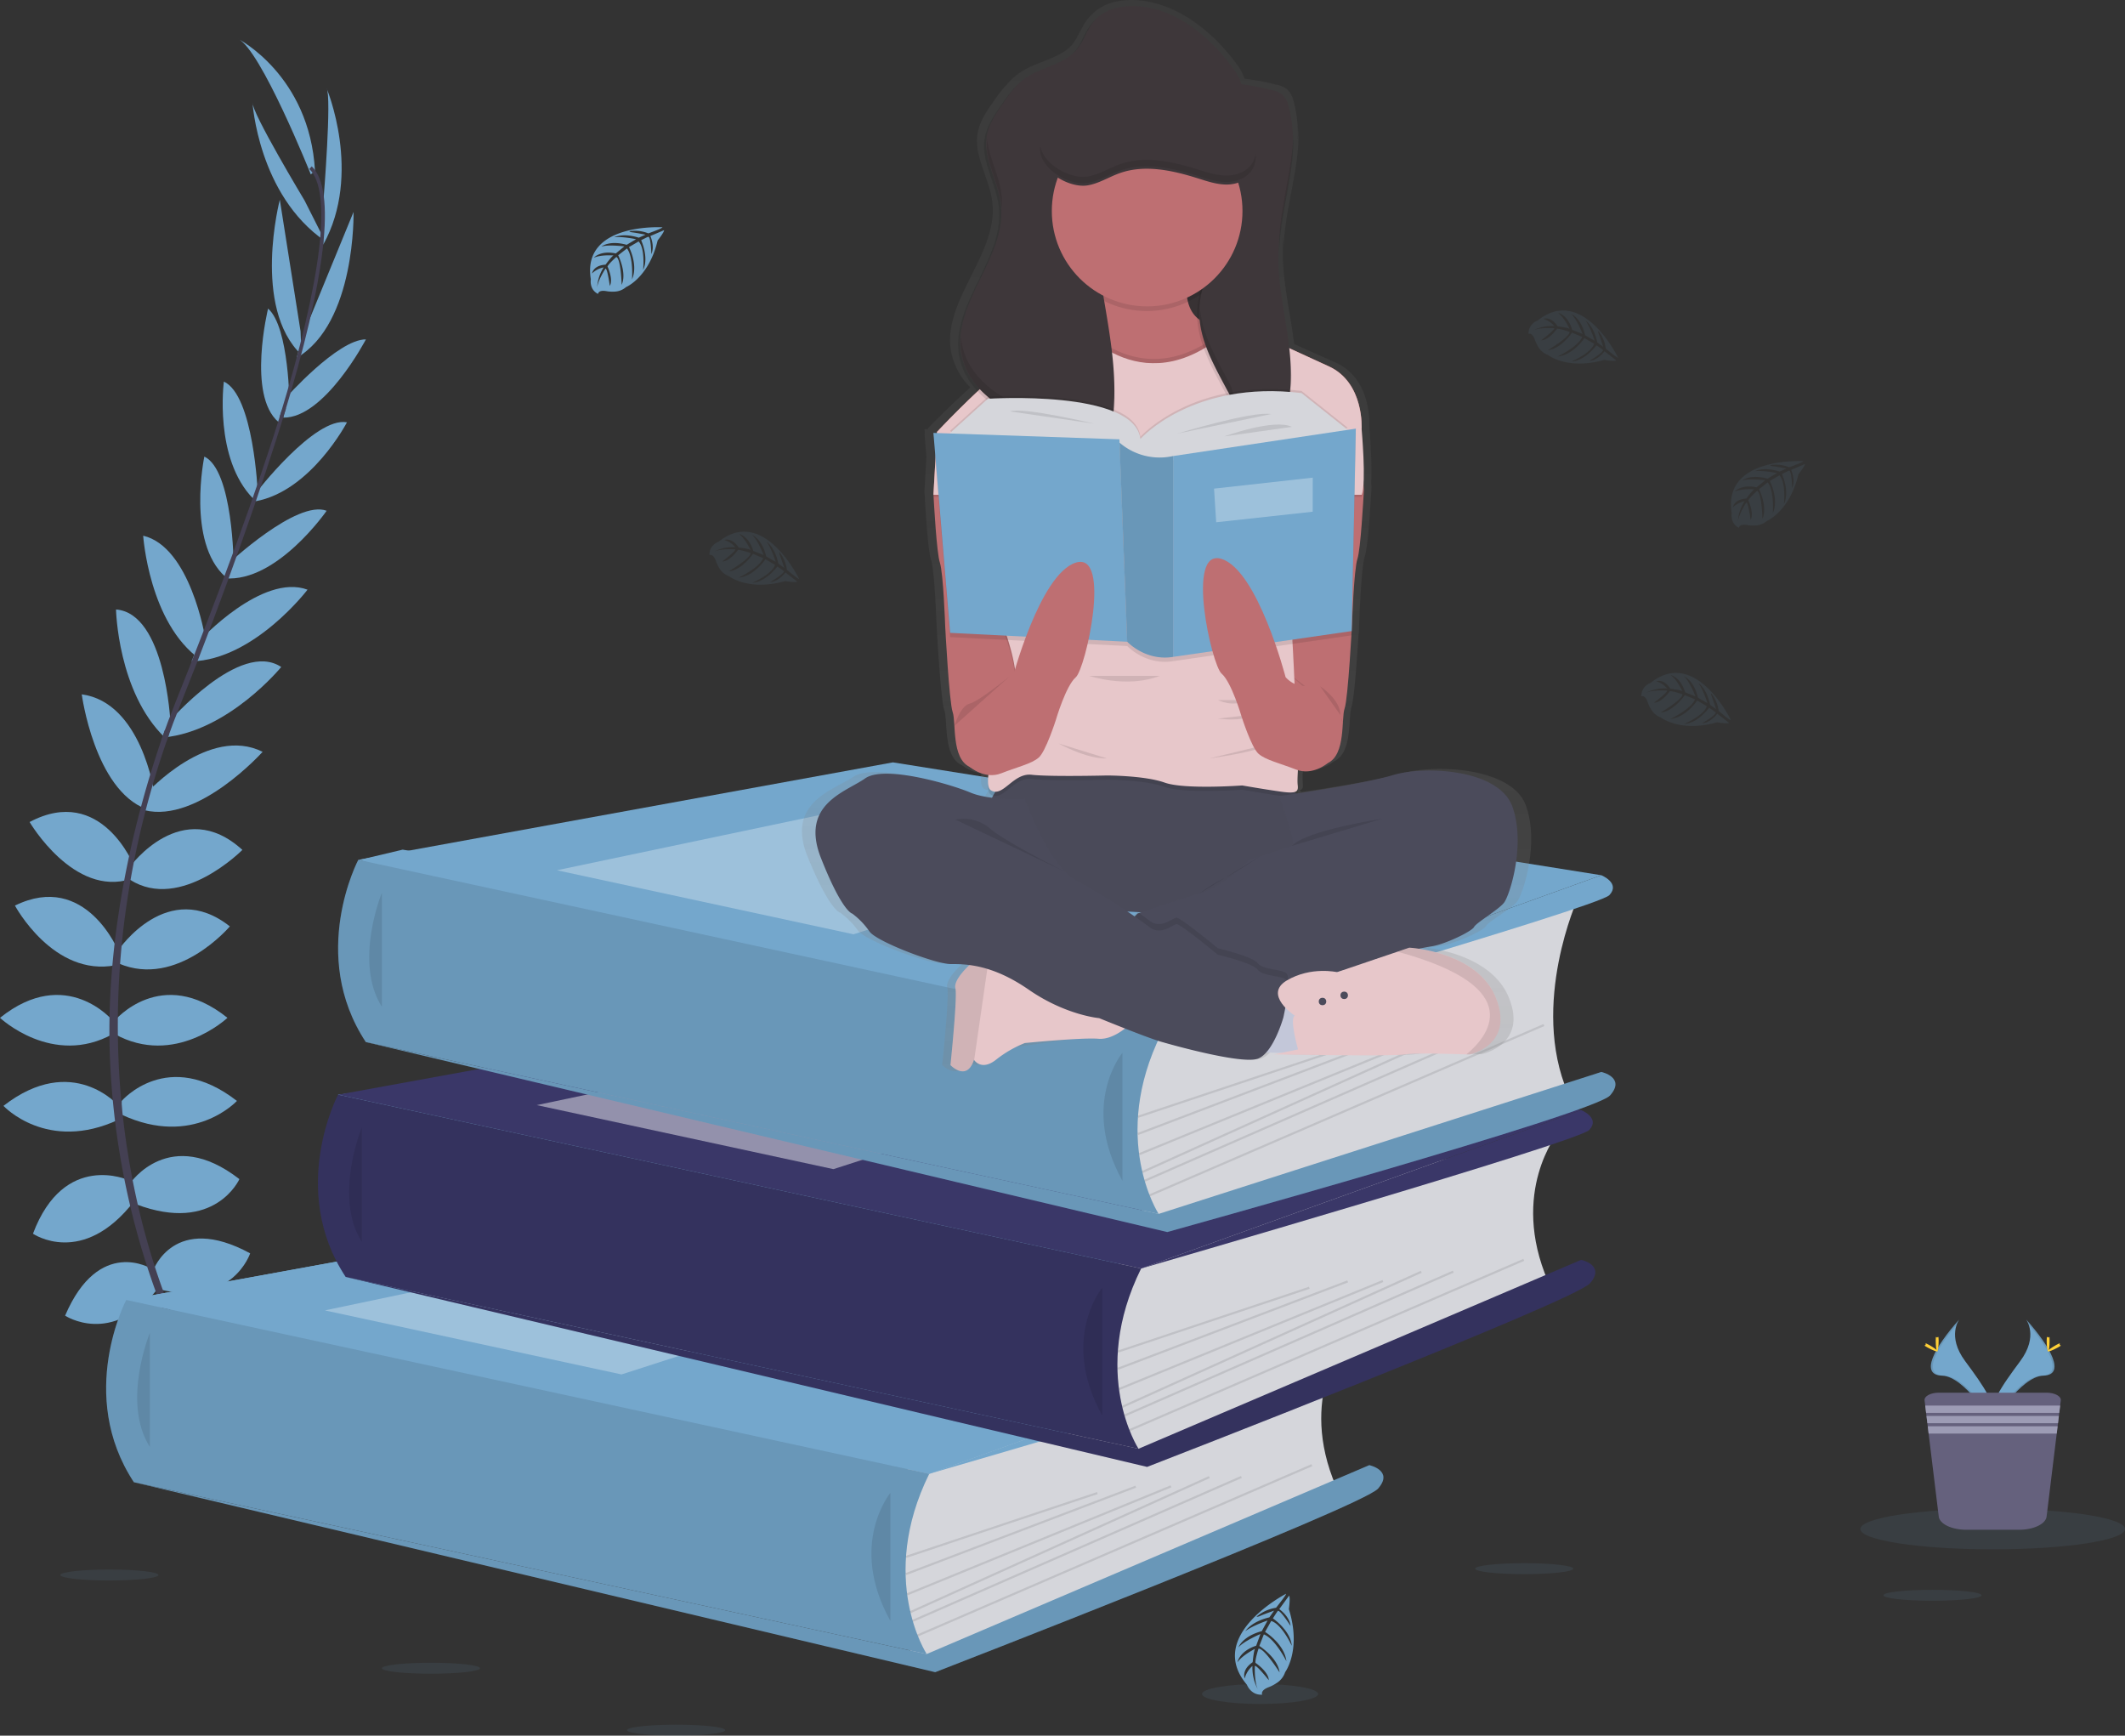 <svg xmlns="http://www.w3.org/2000/svg" xmlns:xlink="http://www.w3.org/1999/xlink" width="894.716" height="730.655" viewBox="0 0 894.716 730.655">
  <rect x="0" y="0" width="894.716" height="730.655" fill="#333333" stroke="none"/>
  <defs>
    <linearGradient id="linear-gradient" x1="0.5" y1="1" x2="0.5" gradientUnits="objectBoundingBox">
      <stop offset="0" stop-color="gray" stop-opacity="0.251"/>
      <stop offset="0.54" stop-color="gray" stop-opacity="0.122"/>
      <stop offset="1" stop-color="gray" stop-opacity="0.102"/>
    </linearGradient>
  </defs>
  <g id="Grupo_2" data-name="Grupo 2" transform="translate(0 31.859)">
    <path id="Caminho_2" data-name="Caminho 2" d="M397.27,660.83l-307.551-1.5L59.16,587.653l108.058-7.844-18.833-78.586,213.726-27.7L157.451,402.375l18.079-4.3,329.089,53.688L486.494,574.409l-25.9,67.4Z" transform="translate(-6.003 -72.257)" fill="#74a7cc"/>
    <path id="Caminho_3" data-name="Caminho 3" d="M187,698.807s18.869-3.019,30.191,10.315c0,0-8.3,6.541-26.165-2.516Z" transform="translate(-98.566 -141.755)" fill="#74a7cc"/>
    <path id="Caminho_4" data-name="Caminho 4" d="M183.925,698.51s-12.04,14.817-6.11,31.314c0,0,9.812-3.927,10.881-23.928Z" transform="translate(-97.468 -141.755)" fill="#74a7cc"/>
    <path id="Caminho_5" data-name="Caminho 5" d="M172.76,670.859s7.548-13.846,37.738,5.535c0,0-4.025,9.309-17.36,8.554S176.282,678.155,172.76,670.859Z" transform="translate(-97.121 -138.463)" fill="#74a7cc"/>
    <path id="Caminho_6" data-name="Caminho 6" d="M168.65,670.288s-15.661-1.8-17.18,34.055c0,0,9.929,2.058,16.982-9.282S172.613,677.36,168.65,670.288Z" transform="translate(-94.961 -138.89)" fill="#74a7cc"/>
    <path id="Caminho_7" data-name="Caminho 7" d="M160.44,636.961s8.806-24.4,40.758-7.045c0,0-7.3,22.392-37.487,15.347Z" transform="translate(-95.871 -134.162)" fill="#74a7cc"/>
    <path id="Caminho_8" data-name="Caminho 8" d="M149.52,596.56s16.6-24.656,46.041-1.8c0,0-10.315,23.146-43.525,10.567Z" transform="translate(-94.763 -130.242)" fill="#74a7cc"/>
    <path id="Caminho_9" data-name="Caminho 9" d="M145.6,558.083s19.372-22.652,48.521,0c0,0-18.366,19.875-48.521,5.787Z" transform="translate(-94.366 -126.485)" fill="#74a7cc"/>
    <path id="Caminho_10" data-name="Caminho 10" d="M142.24,520.46s19.624-23.649,47.551-1.258c0,0-22.14,20.882-47.551,6.793Z" transform="translate(-94.025 -122.584)" fill="#74a7cc"/>
    <path id="Caminho_11" data-name="Caminho 11" d="M144.2,486.452s20.666-30.442,46.8-9.812c0,0-22.14,26.165-46.8,15.6Z" transform="translate(-94.223 -118.515)" fill="#74a7cc"/>
    <path id="Caminho_12" data-name="Caminho 12" d="M149.52,447.668s21.888-30.191,47.3-7.044c0,0-25.914,26.165-47.3,12.579Z" transform="translate(-94.763 -114.702)" fill="#74a7cc"/>
    <path id="Caminho_13" data-name="Caminho 13" d="M157.512,412.432s25.914-28.376,48.521-17.072c0,0-27,30.137-49.653,24.6Z" transform="translate(-95.459 -110.726)" fill="#74a7cc"/>
    <path id="Caminho_14" data-name="Caminho 14" d="M167.481,378.8s29.9-34.755,47.3-23.146c0,0-22.032,26.956-49.419,29.652Z" transform="translate(-96.37 -106.726)" fill="#74a7cc"/>
    <path id="Caminho_15" data-name="Caminho 15" d="M181.873,340.894s26.174-28.376,45.3-21.331c0,0-22.391,29.436-48.808,30.191Z" transform="translate(-97.689 -103.191)" fill="#74a7cc"/>
    <path id="Caminho_16" data-name="Caminho 16" d="M195.3,305.058s28.933-27.172,41.512-22.392c0,0-20.882,30.191-42.77,28.43Z" transform="translate(-99.28 -99.504)" fill="#74a7cc"/>
    <path id="Caminho_17" data-name="Caminho 17" d="M208.32,271.212s24.907-32.464,38.5-29.948c0,0-15.1,28.942-38.5,33.246Z" transform="translate(-100.729 -95.346)" fill="#74a7cc"/>
    <path id="Caminho_18" data-name="Caminho 18" d="M222.2,227.257s22.014-24.88,33.911-24.827c0,0-17.378,33.246-34.818,32.94Z" transform="translate(-102.045 -91.42)" fill="#74a7cc"/>
    <path id="Caminho_19" data-name="Caminho 19" d="M230.275,194.548l21.268-51.828s1.06,46.85-23.973,61.442Z" transform="translate(-102.683 -85.362)" fill="#74a7cc"/>
    <path id="Caminho_20" data-name="Caminho 20" d="M240.174,131.5s3.522-43.282,1.258-46.8c0,0,15.2,35.986-1.4,65.926Z" transform="translate(-103.947 -79.475)" fill="#74a7cc"/>
    <path id="Caminho_21" data-name="Caminho 21" d="M155.418,637.508s-22.05-13.667-36.328,19.768c0,0,19.624,13.029,38.925-11.241Z" transform="translate(-91.676 -135.284)" fill="#74a7cc"/>
    <path id="Caminho_22" data-name="Caminho 22" d="M144.195,596.071s-27.046-12.337-40.165,22.571c0,0,20.891,14.377,42.627-13.748Z" transform="translate(-90.148 -131.146)" fill="#74a7cc"/>
    <path id="Caminho_23" data-name="Caminho 23" d="M138.721,560.393s-19.372-22.652-48.521,0c0,0,18.366,19.876,48.521,5.787Z" transform="translate(-88.744 -126.719)" fill="#74a7cc"/>
    <path id="Caminho_24" data-name="Caminho 24" d="M136.13,520.46S116.506,496.81,88.58,519.2c0,0,22.14,20.882,47.55,6.793Z" transform="translate(-88.58 -122.584)" fill="#74a7cc"/>
    <path id="Caminho_25" data-name="Caminho 25" d="M139.267,486.722s-13.766-34.1-43.687-19.435c0,0,16.174,30.236,42.465,25.1Z" transform="translate(-89.29 -117.922)" fill="#74a7cc"/>
    <path id="Caminho_26" data-name="Caminho 26" d="M146.478,446.678s-13.685-34.692-44.028-18.609c0,0,18.582,31.8,42.68,23.964Z" transform="translate(-89.987 -113.883)" fill="#74a7cc"/>
    <path id="Caminho_27" data-name="Caminho 27" d="M157.44,410.17s-5.391-38.035-30.55-41.44c0,0,5.337,40.111,27.163,48.3Z" transform="translate(-92.467 -108.294)" fill="#74a7cc"/>
    <path id="Caminho_28" data-name="Caminho 28" d="M165.844,376.4s-2.1-45.825-22.9-47.425c0,0,.7,34.782,20.559,53.912Z" transform="translate(-94.096 -104.26)" fill="#74a7cc"/>
    <path id="Caminho_29" data-name="Caminho 29" d="M181.728,337.171s-6.2-38.107-26.058-42.761c0,0,2.462,36.9,24.09,52.115Z" transform="translate(-95.387 -100.753)" fill="#74a7cc"/>
    <path id="Caminho_30" data-name="Caminho 30" d="M196.472,302.859s-.207-39.7-12.337-45.529c0,0-7.521,35.941,8.824,50.6Z" transform="translate(-98.1 -96.99)" fill="#74a7cc"/>
    <path id="Caminho_31" data-name="Caminho 31" d="M207.684,268.844s-1.7-40.874-14.26-46.634c0,0-4.295,32.347,12.382,49.312Z" transform="translate(-99.168 -93.427)" fill="#74a7cc"/>
    <path id="Caminho_32" data-name="Caminho 32" d="M222.9,229.055s-.072-33.246-9.039-41.045c0,0-8.913,36.418,4.358,47.73Z" transform="translate(-100.994 -89.957)" fill="#74a7cc"/>
    <path id="Caminho_33" data-name="Caminho 33" d="M228.048,192.332,219.324,137s-11.852,45.34,9.138,65.324Z" transform="translate(-101.508 -84.781)" fill="#74a7cc"/>
    <path id="Caminho_34" data-name="Caminho 34" d="M228.822,132.7S206.431,95.5,206.889,91.37c0,0,2.381,38.987,30.55,58.4Z" transform="translate(-100.583 -80.151)" fill="#74a7cc"/>
    <path id="Caminho_35" data-name="Caminho 35" d="M230.754,118.691S209.62,65.857,200.06,61.58c0,0,30.191,15.347,32.455,55.6Z" transform="translate(-99.891 -77.129)" fill="#74a7cc"/>
    <path id="Caminho_36" data-name="Caminho 36" d="M221.007,227.461l-1.447-.44c17.836-58.162,22.284-95.245,12.535-104.545l1.033-1.1C243.47,131.192,239.274,167.87,221.007,227.461Z" transform="translate(-101.87 -83.196)" fill="#444053"/>
    <path id="Caminho_37" data-name="Caminho 37" d="M166.269,375.142l-2.139-.764c1.9-5.328,3.936-10.738,6.074-16.066,18.618-46.4,34.468-89.566,44.63-122.7l1.86-.9c-10.18,33.2-25.752,78.02-44.388,124.483C170.177,364.423,168.146,369.8,166.269,375.142Z" transform="translate(-96.246 -94.695)" fill="#444053"/>
    <path id="Caminho_38" data-name="Caminho 38" d="M208.8,710.56c-.288-.314-29.193-32.868-49.348-88.443A327.228,327.228,0,0,1,139.984,520.78c-1.384-43.247,7.691-91.534,23.236-135.4l1.689,1.977c-34.9,98.453-21.035,182.816-2.642,233.619,19.939,55.071,48.521,87.266,48.8,87.589Z" transform="translate(-93.782 -109.983)" fill="#444053"/>
    <path id="Caminho_39" data-name="Caminho 39" d="M697.9,670.36s-20.37,24.862-4.2,62.448L531.066,803.343l-15.608,3.271-7.188-31.449,4.807-39.688V713.786Z" transform="translate(-131.164 -138.898)" fill="#d5d6db"/>
    <path id="Caminho_40" data-name="Caminho 40" d="M59.16,604.426l225.1-41.036L582.53,610.9,397.27,677.6Z" transform="translate(-6.003 -89.03)" fill="#74a7cc"/>
    <path id="Caminho_41" data-name="Caminho 41" d="M59.16,604.426l225.1-41.036L582.53,610.9,397.27,677.6Z" transform="translate(-6.003 -89.03)" fill="#74a7cc"/>
    <path id="Caminho_42" data-name="Caminho 42" d="M146.783,652.47s-21.053,39.886,3.208,76.726L483.8,801.528s-20.72-31.772,1.069-75.872Z" transform="translate(-93.626 -137.083)" fill="#74a7cc"/>
    <path id="Caminho_43" data-name="Caminho 43" d="M146.783,652.47s-21.053,39.886,3.208,76.726L483.8,801.528s-20.72-31.772,1.069-75.872Z" transform="translate(-93.626 -137.083)" opacity="0.1"/>
    <path id="Caminho_44" data-name="Caminho 44" d="M158.206,667.86s-12.031,29.184,0,48.072" transform="translate(-95.102 -138.645)" opacity="0.1"/>
    <path id="Caminho_45" data-name="Caminho 45" d="M485.116,809.38l186.356-79.52s10.423,2.246,3.684,9.884S488.71,817.018,488.71,817.018l-337.4-79.97Z" transform="translate(-94.945 -144.936)" fill="#74a7cc"/>
    <path id="Caminho_46" data-name="Caminho 46" d="M485.116,809.38l186.356-79.52s10.423,2.246,3.684,9.884S488.71,817.018,488.71,817.018l-337.4-79.97Z" transform="translate(-94.945 -144.936)" opacity="0.1"/>
    <path id="Caminho_47" data-name="Caminho 47" d="M504.908,742.86s-17.971,21.565,0,53.912" transform="translate(-130.012 -146.255)" opacity="0.1"/>
    <rect id="Retângulo_1" data-name="Retângulo 1" width="84.974" height="0.899" transform="translate(381.294 623.132) rotate(-18.45)" opacity="0.1"/>
    <rect id="Retângulo_2" data-name="Retângulo 2" width="103.538" height="0.899" transform="translate(381.263 630.366) rotate(-20.82)" opacity="0.1"/>
    <rect id="Retângulo_3" data-name="Retângulo 3" width="120.008" height="0.899" transform="translate(381.804 638.893) rotate(-22.26)" opacity="0.1"/>
    <rect id="Retângulo_4" data-name="Retângulo 4" width="138.141" height="0.899" transform="translate(383.1 646.412) rotate(-24.31)" opacity="0.1"/>
    <rect id="Retângulo_5" data-name="Retângulo 5" width="151.089" height="0.899" transform="matrix(0.916, -0.401, 0.401, 0.916, 384.099, 650.071)" opacity="0.1"/>
    <rect id="Retângulo_6" data-name="Retângulo 6" width="180.803" height="0.899" transform="translate(386.188 656.217) rotate(-23.36)" opacity="0.1"/>
    <path id="Caminho_48" data-name="Caminho 48" d="M152.23,610.186,310.372,576.94l96.341,18.42L277.126,637.142Z" transform="translate(-15.446 -90.405)" fill="#fff" opacity="0.3"/>
    <path id="Caminho_49" data-name="Caminho 49" d="M709.287,659.69s8.177,3.3,3.379,8.392S524,726.388,524,726.388Z" transform="translate(-132.76 -137.816)" fill="#74a7cc"/>
    <path id="Caminho_50" data-name="Caminho 50" d="M797.188,574.18S776.827,599.033,793,636.628L630.366,707.163l-15.608,3.289L607.57,679l4.879-39.679V617.606Z" transform="translate(-141.239 -129.14)" fill="#d5d6db"/>
    <path id="Caminho_51" data-name="Caminho 51" d="M158.46,508.237,383.552,467.21,681.83,514.725l-185.26,66.7Z" transform="translate(-16.078 -79.271)" fill="#3a3768"/>
    <path id="Caminho_52" data-name="Caminho 52" d="M246.042,556.29s-21.062,39.886,3.2,76.726l333.806,72.332s-20.711-31.8,1.105-75.881Z" transform="translate(-103.696 -127.324)" fill="#3a3768"/>
    <path id="Caminho_53" data-name="Caminho 53" d="M246.042,556.29s-21.062,39.886,3.2,76.726l333.806,72.332s-20.711-31.8,1.105-75.881l-105.56-22.85Z" transform="translate(-103.696 -127.324)" opacity="0.1"/>
    <path id="Caminho_54" data-name="Caminho 54" d="M257.5,571.68s-12.022,29.176,0,48.072" transform="translate(-105.177 -128.886)" opacity="0.1"/>
    <path id="Caminho_55" data-name="Caminho 55" d="M584.406,713.2l186.365-79.52s10.414,2.246,3.675,9.884S588,720.838,588,720.838l-337.4-79.97Z" transform="translate(-105.019 -135.177)" fill="#3a3768"/>
    <path id="Caminho_56" data-name="Caminho 56" d="M584.406,713.2l186.365-79.52s10.414,2.246,3.675,9.884S588,720.838,588,720.838l-337.4-79.97Z" transform="translate(-105.019 -135.177)" opacity="0.1"/>
    <path id="Caminho_57" data-name="Caminho 57" d="M604.2,646.68s-17.971,21.565,0,53.912" transform="translate(-140.087 -136.496)" opacity="0.1"/>
    <rect id="Retângulo_7" data-name="Retângulo 7" width="84.974" height="0.899" transform="translate(470.516 536.72) rotate(-18.45)" opacity="0.1"/>
    <rect id="Retângulo_8" data-name="Retângulo 8" width="103.538" height="0.899" transform="translate(470.497 543.951) rotate(-20.82)" opacity="0.1"/>
    <rect id="Retângulo_9" data-name="Retângulo 9" width="120.008" height="0.899" transform="translate(471.025 552.465) rotate(-22.26)" opacity="0.1"/>
    <rect id="Retângulo_10" data-name="Retângulo 10" width="138.141" height="0.899" transform="translate(472.331 559.986) rotate(-24.31)" opacity="0.1"/>
    <rect id="Retângulo_11" data-name="Retângulo 11" width="151.089" height="0.899" transform="matrix(0.916, -0.401, 0.401, 0.916, 473.317, 563.633)" opacity="0.1"/>
    <rect id="Retângulo_12" data-name="Retângulo 12" width="180.803" height="0.899" transform="translate(475.413 569.779) rotate(-23.36)" opacity="0.1"/>
    <path id="Caminho_58" data-name="Caminho 58" d="M251.53,514.006,409.672,480.76l96.341,18.42L376.426,540.962Z" transform="translate(-25.521 -80.646)" fill="#fff" opacity="0.45"/>
    <path id="Caminho_59" data-name="Caminho 59" d="M808.59,563.51s8.168,3.3,3.379,8.383S623.33,630.2,623.33,630.2Z" transform="translate(-142.838 -128.057)" fill="#3a3768"/>
    <path id="Caminho_60" data-name="Caminho 60" d="M806.591,464.15s-20.37,44.63-4.2,82.216L639.76,597.133l-15.572,3.3L617,568.982l4.807-39.688V507.576Z" transform="translate(-142.196 -117.975)" fill="#d5d6db"/>
    <path id="Caminho_61" data-name="Caminho 61" d="M167.89,398.216l225.1-41.036,298.278,47.514L506,471.393Z" transform="translate(-17.035 -68.107)" fill="#74a7cc"/>
    <path id="Caminho_62" data-name="Caminho 62" d="M255.51,446.26s-21.089,39.886,3.172,76.726l333.806,72.332s-20.72-31.8,1.1-75.872Z" transform="translate(-104.655 -116.16)" fill="#74a7cc"/>
    <path id="Caminho_63" data-name="Caminho 63" d="M255.51,446.26s-21.089,39.886,3.172,76.726l333.806,72.332s-20.72-31.8,1.1-75.872Z" transform="translate(-104.655 -116.16)" opacity="0.1"/>
    <path id="Caminho_64" data-name="Caminho 64" d="M266.936,461.65s-12.031,29.184,0,48.072" transform="translate(-106.134 -117.722)" opacity="0.1"/>
    <path id="Caminho_65" data-name="Caminho 65" d="M593.846,603.982,780.2,544.229s10.423,2.246,3.684,9.884S597.44,611.62,597.44,611.62l-337.4-79.97Z" transform="translate(-105.977 -124.824)" fill="#74a7cc"/>
    <path id="Caminho_66" data-name="Caminho 66" d="M593.846,603.982,780.2,544.229s10.423,2.246,3.684,9.884S597.44,611.62,597.44,611.62l-337.4-79.97Z" transform="translate(-105.977 -124.824)" opacity="0.1"/>
    <path id="Caminho_67" data-name="Caminho 67" d="M613.638,536.65s-17.971,21.565,0,53.912" transform="translate(-141.044 -125.332)" opacity="0.1"/>
    <rect id="Retângulo_13" data-name="Retângulo 13" width="84.974" height="0.899" transform="translate(479 437.852) rotate(-18.45)" opacity="0.1"/>
    <rect id="Retângulo_14" data-name="Retângulo 14" width="103.538" height="0.899" transform="translate(478.976 445.088) rotate(-20.82)" opacity="0.1"/>
    <rect id="Retângulo_15" data-name="Retângulo 15" width="120.008" height="0.899" transform="translate(479.495 453.607) rotate(-22.26)" opacity="0.1"/>
    <rect id="Retângulo_16" data-name="Retângulo 16" width="138.141" height="0.899" transform="translate(480.814 461.12) rotate(-24.31)" opacity="0.1"/>
    <rect id="Retângulo_17" data-name="Retângulo 17" width="151.089" height="0.899" transform="matrix(0.916, -0.401, 0.401, 0.916, 481.804, 464.776)" opacity="0.1"/>
    <rect id="Retângulo_18" data-name="Retângulo 18" width="180.803" height="0.899" transform="translate(483.897 470.927) rotate(-23.36)" opacity="0.1"/>
    <path id="Caminho_68" data-name="Caminho 68" d="M260.96,403.976,419.1,370.73l96.341,18.42L385.856,430.932Z" transform="translate(-26.478 -69.482)" fill="#fff" opacity="0.3"/>
    <path id="Caminho_69" data-name="Caminho 69" d="M818.02,453.48s8.177,3.3,3.378,8.392S632.76,520.178,632.76,520.178Z" transform="translate(-143.795 -116.893)" fill="#74a7cc"/>
    <path id="Caminho_70" data-name="Caminho 70" d="M395.558,149.915s-34.144-2.058-30.155,21.9c0,0-.8,4.232,3.037,6.155,0,0,.063-1.8,3.5-1.177a15.321,15.321,0,0,0,3.72.18A7.746,7.746,0,0,0,380.2,175.1h0s9.605-3.972,13.343-19.678c0,0,2.767-3.423,2.7-4.3l-5.787,2.462s1.968,4.16.422,7.62c0,0-.189-7.467-1.3-7.3-.225,0-2.992,1.447-2.992,1.447s3.387,7.251.827,12.517c0,0,.97-8.931-1.887-12l-4.061,2.372s3.963,7.485,1.276,13.595c0,0,.692-9.372-2.13-13.02l-3.684,2.875s3.729,7.377,1.456,12.445c0,0-.3-10.908-2.246-11.735,0,0-3.226,2.839-3.711,4.007,0,0,2.552,5.391.961,8.186,0,0-.961-7.269-1.8-7.305,0,0-3.208,4.816-3.54,8.087a17.486,17.486,0,0,1,2.758-8.572,9.623,9.623,0,0,0-4.906,2.543s.494-3.405,5.706-3.7c0,0,2.651-3.657,3.361-3.873,0,0-5.185-.44-8.32.952,0,0,2.767-3.208,9.264-1.8l3.594-2.965s-6.811-.9-9.7.1c0,0,3.334-2.839,10.684-.773l3.963-2.363s-5.814-1.249-9.273-.8c0,0,3.648-1.968,10.432.162l2.821-1.267s-4.25-.836-5.5-.97-1.312-.476-1.312-.476a14.834,14.834,0,0,1,8,.9S395.675,150.292,395.558,149.915Z" transform="translate(-116.635 -86.087)" fill="#74a7cc"/>
    <path id="Caminho_71" data-name="Caminho 71" d="M930.158,259.495s-34.144-2.058-30.155,21.9c0,0-.8,4.232,3.037,6.155,0,0,.063-1.8,3.5-1.177a15.831,15.831,0,0,0,3.72.18,7.719,7.719,0,0,0,4.493-1.869h0S924.372,280.709,928.1,265c0,0,2.767-3.423,2.7-4.3l-5.769,2.462s1.968,4.16.422,7.62c0,0-.189-7.467-1.294-7.3-.225,0-3,1.447-3,1.447s3.388,7.251.836,12.517c0,0,.97-8.931-1.9-12l-4.061,2.372s3.963,7.485,1.276,13.595c0,0,.692-9.372-2.13-13.02l-3.675,2.875s3.72,7.377,1.447,12.445c0,0-.3-10.908-2.246-11.735,0,0-3.217,2.839-3.711,4.007,0,0,2.552,5.391.97,8.186,0,0-.97-7.269-1.8-7.305,0,0-3.208,4.816-3.54,8.087a17.431,17.431,0,0,1,2.767-8.572,9.668,9.668,0,0,0-4.915,2.543s.5-3.405,5.706-3.7c0,0,2.651-3.657,3.361-3.882,0,0-5.176-.431-8.32.961,0,0,2.767-3.208,9.264-1.8l3.594-2.965s-6.82-.9-9.7.1c0,0,3.325-2.839,10.684-.773l3.954-2.363s-5.813-1.249-9.273-.8c0,0,3.648-1.968,10.432.162l2.83-1.267s-4.259-.836-5.508-.97-1.312-.476-1.312-.476a14.727,14.727,0,0,1,8,.9S930.266,259.872,930.158,259.495Z" transform="translate(-170.878 -97.206)" fill="#74a7cc" opacity="0.1"/>
    <path id="Caminho_72" data-name="Caminho 72" d="M458.741,312.378s-14.88-30.847-33.821-15.643c0,0-4.088,1.366-3.891,5.652,0,0,1.572-.818,2.7,2.489a15.919,15.919,0,0,0,1.653,3.325,7.754,7.754,0,0,0,3.855,3.055h0s8.15,6.451,23.685,2.049c0,0,4.34.746,5.05.225l-4.96-3.837s-2.7,3.747-6.451,4.079c0,0,6.434-3.8,5.742-4.681-.144-.18-2.7-1.914-2.7-1.914s-4.681,6.5-10.522,6.829c0,0,8.267-3.5,9.542-7.5l-4.043-2.39s-4.609,7.116-11.25,7.745c0,0,8.518-3.963,10.324-8.2l-4.3-1.8S434.732,308.7,429.2,309.2c0,0,9.381-5.58,9.147-7.691,0,0-4.052-1.42-5.31-1.285,0,0-3.432,4.843-6.667,4.843,0,0,5.867-4.394,5.508-5.1,0,0-5.769-.449-8.806.9a17.494,17.494,0,0,1,8.833-1.8,9.677,9.677,0,0,0-4.618-3.046s3.217-1.222,6.011,3.172c0,0,4.493.53,5.023,1.042,0,0-2.147-4.726-4.888-6.784,0,0,4.151.836,6.047,7.188l4.358,1.725s-2.507-6.4-4.816-8.419c0,0,4.1,1.519,5.885,8.985l3.989,2.3s-1.734-5.688-3.819-8.482c0,0,3.5,2.228,4.942,9.183l2.489,1.851s-1.348-4.124-1.8-5.274-.225-1.384-.225-1.384a14.745,14.745,0,0,1,3.127,7.413S458.417,312.648,458.741,312.378Z" transform="translate(-122.311 -100.561)" fill="#74a7cc" opacity="0.1"/>
    <path id="Caminho_73" data-name="Caminho 73" d="M842.521,208.758S827.65,177.911,808.7,193.114a5.847,5.847,0,0,0-3.891,5.652s1.581-.809,2.7,2.489a15.582,15.582,0,0,0,1.662,3.334,7.709,7.709,0,0,0,3.846,3.046h0s8.159,6.451,23.685,2.058c0,0,4.34.737,5.059.216l-4.933-3.846s-2.7,3.756-6.442,4.088c0,0,6.425-3.81,5.733-4.69-.144-.18-2.7-1.914-2.7-1.914s-4.672,6.5-10.522,6.829c0,0,8.276-3.5,9.551-7.494l-4.106-2.372s-4.6,7.107-11.25,7.745c0,0,8.518-3.972,10.333-8.213l-4.3-1.8s-4.627,6.856-10.153,7.341c0,0,9.372-5.58,9.138-7.682,0,0-4.043-1.429-5.3-1.285,0,0-3.432,4.834-6.676,4.834,0,0,5.876-4.394,5.517-5.1,0,0-5.769-.449-8.815.9a17.485,17.485,0,0,1,8.833-1.8,9.623,9.623,0,0,0-4.609-3.046s3.217-1.222,6.011,3.172c0,0,4.493.539,5.023,1.051,0,0-2.147-4.735-4.9-6.793,0,0,4.151.845,6.047,7.233l4.367,1.725s-2.507-6.407-4.816-8.428c0,0,4.1,1.519,5.876,8.985l4,2.3s-1.743-5.679-3.828-8.482c0,0,3.5,2.228,4.942,9.183l2.489,1.851s-1.339-4.124-1.8-5.274-.225-1.375-.225-1.375a14.781,14.781,0,0,1,3.118,7.413S842.242,209.045,842.521,208.758Z" transform="translate(-161.251 -90.048)" fill="#74a7cc" opacity="0.1"/>
    <path id="Caminho_74" data-name="Caminho 74" d="M895.408,378.567s-14.871-30.856-33.848-15.652a5.847,5.847,0,0,0-3.891,5.652s1.581-.809,2.7,2.489a15.574,15.574,0,0,0,1.653,3.334,7.709,7.709,0,0,0,3.846,3.046h0s8.159,6.46,23.694,2.058c0,0,4.331.746,5.05.216l-4.96-3.837s-2.7,3.756-6.452,4.088c0,0,6.425-3.81,5.733-4.69-.144-.18-2.7-1.914-2.7-1.914s-4.672,6.5-10.522,6.838c0,0,8.276-3.513,9.551-7.5l-4.052-2.39s-4.6,7.116-11.25,7.745c0,0,8.518-3.972,10.333-8.213l-4.3-1.8s-4.627,6.847-10.153,7.341c0,0,9.381-5.58,9.147-7.691,0,0-4.052-1.429-5.31-1.285,0,0-3.432,4.834-6.676,4.834,0,0,5.876-4.394,5.517-5.1,0,0-5.769-.449-8.815.9a17.539,17.539,0,0,1,8.842-1.8,9.605,9.605,0,0,0-4.619-3.046s3.217-1.231,6.011,3.172c0,0,4.493.53,5.023,1.042,0,0-2.148-4.726-4.888-6.793,0,0,4.151.845,6.047,7.233l4.358,1.725s-2.507-6.407-4.816-8.419c0,0,4.1,1.51,5.876,8.985l4,2.291s-1.743-5.679-3.828-8.482c0,0,3.5,2.228,4.951,9.192l2.489,1.8s-1.348-4.124-1.8-5.274-.225-1.375-.225-1.375a14.691,14.691,0,0,1,3.118,7.413S895.129,378.837,895.408,378.567Z" transform="translate(-166.615 -107.276)" fill="#74a7cc" opacity="0.1"/>
    <ellipse id="Elipse_1" data-name="Elipse 1" cx="20.657" cy="2.309" rx="20.657" ry="2.309" transform="translate(160.802 668.111)" fill="#74a7cc" opacity="0.1"/>
    <ellipse id="Elipse_2" data-name="Elipse 2" cx="20.657" cy="2.309" rx="20.657" ry="2.309" transform="translate(25.384 628.863)" fill="#74a7cc" opacity="0.1"/>
    <ellipse id="Elipse_3" data-name="Elipse 3" cx="20.657" cy="2.309" rx="20.657" ry="2.309" transform="translate(264.026 694.177)" fill="#74a7cc" opacity="0.1"/>
    <ellipse id="Elipse_4" data-name="Elipse 4" cx="20.657" cy="2.309" rx="20.657" ry="2.309" transform="translate(792.993 637.399)" fill="#74a7cc" opacity="0.1"/>
    <ellipse id="Elipse_5" data-name="Elipse 5" cx="20.657" cy="2.309" rx="20.657" ry="2.309" transform="translate(621.095 626.194)" fill="#74a7cc" opacity="0.1"/>
    <ellipse id="Elipse_6" data-name="Elipse 6" cx="24.431" cy="4.196" rx="24.431" ry="4.196" transform="translate(506.118 677.069)" fill="#74a7cc" opacity="0.1"/>
    <path id="Caminho_75" data-name="Caminho 75" d="M688.744,790.14s-34.018,17.575-16.443,38.278c0,0,1.653,4.493,6.433,4.178,0,0-.952-1.743,2.7-3.136a17.524,17.524,0,0,0,3.675-1.95,8.634,8.634,0,0,0,3.289-4.394h0s6.955-9.309,1.563-26.534c0,0,.7-4.87.09-5.661l-4.133,5.67s4.268,2.866,4.762,7.08c0,0-4.493-7.071-5.391-6.29-.2.162-2.049,3.1-2.049,3.1s7.4,5.023,7.952,11.546c0,0-4.169-9.138-8.671-10.441l-2.579,4.6s8.087,4.924,8.985,12.328c0,0-4.7-9.39-9.5-11.286l-1.9,4.861s7.8,4.96,8.518,11.124c0,0-6.523-10.306-8.868-9.983,0,0-1.474,4.565-1.276,5.975,0,0,5.508,3.684,5.607,7.3,0,0-5.086-6.424-5.867-6,0,0-.324,6.461,1.24,9.821a19.387,19.387,0,0,1-2.255-9.821,10.782,10.782,0,0,0-3.262,5.247s-1.465-3.549,3.36-6.82c0,0,.458-5.023,1.015-5.643,0,0-5.22,2.552-7.44,5.679,0,0,.818-4.663,7.9-6.982l1.8-4.924s-7.08,3-9.264,5.643c0,0,1.572-4.628,9.821-6.847L681,801.372s-6.29,2.121-9.363,4.493c0,0,2.381-3.98,10.118-5.813l1.986-2.83s-4.565,1.626-5.841,2.21-1.528.3-1.528.3a16.524,16.524,0,0,1,8.186-3.72S689.058,790.445,688.744,790.14Z" transform="translate(-147.295 -151.052)" fill="#74a7cc"/>
    <path id="Caminho_76" data-name="Caminho 76" d="M769.126,382.429c-5.876-15.967-38.224-17.468-52.259-13.4-9.974,2.9-31,6.173-42.231,7.817l-.728-.692c1.456-.431,1.492-1.492,1.312-3.064a47.946,47.946,0,0,1,.09-6.218c6.883,2.139,13.011-2.92,13.011-2.92h0c8.087-3.594,5.912-18.977,7.458-23.182,1.159-3.145,2.408-21.673,2.965-30.91h.117l.063-3.1c.081-1.339.117-2.121.117-2.121s.791-22.589,2.336-27.163c1.438-4.205,2.606-25.393,2.785-28.753v-.44l-.117-1.959c.081-1.429.117-3.019.108-4.69,0-7.682-.8-17.36-.9-18.923V221.9c.063-3.28-.35-19.7-14.323-25.914-5.149-2.3-11.34-5.041-17.333-7.709-1.545-13.343-5.077-26.615-4.771-40.057,0-2.022.18-4.043.377-6.056,0,.584-.063,1.177-.072,1.8v3.918c.53-16.812,6.883-33.713,6.29-50.165-.054,1.608-.171,3.226-.324,4.843a52.233,52.233,0,0,0-1.725-16.524,9.778,9.778,0,0,0-2.821-5.122,11.618,11.618,0,0,0-4.924-1.95A99.023,99.023,0,0,0,650.7,76.55a19.963,19.963,0,0,0-2.911-5.652c-9.111-12.508-22.607-24.26-38.565-26.956-8.006-1.348-17.216-.225-22.661,5.5a16.987,16.987,0,0,0-1.6,1.617c-2.929,3.5-4.187,8.087-7.188,11.573-.2.234-.422.449-.638.674-5.876,5.256-15.032,6.353-21.565,11.07a25.892,25.892,0,0,0-3.226,2.812,54.7,54.7,0,0,0-7.044,8.563c-2.938,4.133-5.957,8.437-6.892,13.37-1.878,9.884,4.852,19.256,6.1,29.2,2.785,22.257-21.843,42.007-17.18,63.967a29.292,29.292,0,0,0,7.925,14.224c-9.605,8.7-17.782,17.135-17.782,17.135v.5h-1.518l.153,1.8h-.153l.836,9.749-.836,14.2v1.339h.054c.279,5.2,1.384,23.91,2.7,27.855,1.545,4.574,2.327,27.163,2.327,27.163s1.707,31.925,3.271,36.148-.656,19.561,7.458,23.182h0a17.073,17.073,0,0,0,8.15,3.379c-.413,3.361-.153,5.8,1.186,6.559a3.917,3.917,0,0,0,1.887.539,20.036,20.036,0,0,0-1.465,2.561A38.059,38.059,0,0,1,532.1,376.4c-8.716-3.594-37.64-11.681-46.041-5.993s-28.618,10.845-19.283,33.74,13.685,23.47,13.685,23.47a33.246,33.246,0,0,1,7.467,7.5c2.8,4.214,28.924,13.855,35.456,13.855a63.961,63.961,0,0,1,8.311.413s-7.089,6.218-6.146,9.83-2.156,32.527-2.156,32.527,7.188,7.242,10.261-2.255l.108.144c.575.782,3.684,4.313,9.534-.144a53.443,53.443,0,0,1,7.6-4.816l28.322-4.008a80.167,80.167,0,0,1,8.869-.063c4.493.368,8.9-2.291,11.681-4.349,5.867,2.228,12.463,4.663,15.6,5.553,6.362,1.8,35.6,9.641,42.438,7.188a9.5,9.5,0,0,0,3.684-2.624l6.523.207-3.055.611s5.948.1,14.035.207l-.341.2,10.144-.09c14.844.135,31.521.18,33.713-.314,3.432-.764,21.268-.225,26.525,0H750.5s19.6-3.909,11.51-23.793c-6.218-15.275-25.33-19.714-33.812-20.936,2.39-.476,4.448-.845,5.813-1.06,5.921-.9,17.423-6.29,18.357-8.132s10.576-7.188,13.065-10.234S775.029,398.4,769.126,382.429Zm-162.32,44.684-.961.315-.647.216-1.24,1.222c-.988-.665-2.049-1.366-3.154-2.085C602.753,426.9,604.757,427.014,606.806,427.113Zm85.639,25.321Z" transform="translate(-126.709 -75.287)" fill="url(#linear-gradient)"/>
    <path id="Caminho_77" data-name="Caminho 77" d="M686.65,352.486s13.748,35.941,21.565,32.347,5.7-18.869,7.188-23.056,3.145-35.941,3.145-35.941.755-22.463,2.246-27.01c1.384-4.178,2.507-25.249,2.7-28.564v-.44l-1.483-26.058-8.392-2.094-19.462,7.188-2.7,15.392-1.051,6.011-.449,2.561Z" transform="translate(-149.263 -95.402)" fill="#be6f72"/>
    <path id="Caminho_78" data-name="Caminho 78" d="M691.69,358.3s13.119,10.737,17.072,11.681,6.38,9.318,6.38,9.318" transform="translate(-149.774 -107.235)" opacity="0.1"/>
    <path id="Caminho_79" data-name="Caminho 79" d="M562.84,354.236s-13.748,35.941-21.565,32.347-5.7-18.869-7.188-23.056-3.145-35.941-3.145-35.941-.755-22.463-2.246-27.01c-1.384-4.178-2.507-25.249-2.7-28.564v-.44l1.492-26.058,8.392-2.094,19.462,7.188,2.7,15.392,1.051,6.011.449,2.561Z" transform="translate(-132.963 -95.579)" fill="#be6f72"/>
    <rect id="Retângulo_19" data-name="Retângulo 19" width="30.685" height="47.829" transform="translate(488.713 66.317)" fill="#3e373a"/>
    <rect id="Retângulo_20" data-name="Retângulo 20" width="30.685" height="47.829" transform="translate(488.713 66.317)" opacity="0.1"/>
    <path id="Caminho_80" data-name="Caminho 80" d="M560.157,406.267s-10.486,11.528-6.6,13.622,29.059,41.333,29.059,41.333,82.665,10.18,98.255-5.095,15.275-42.564,15.275-42.564-12.526,2.7-13.891,1.231-8.868-8.527-8.868-8.527S567.346,399.834,560.157,406.267Z" transform="translate(-135.671 -111.812)" fill="#4b4b5b"/>
    <path id="Caminho_81" data-name="Caminho 81" d="M560.157,406.267s-10.486,11.528-6.6,13.622,29.059,41.333,29.059,41.333,82.665,10.18,98.255-5.095,15.275-42.564,15.275-42.564-12.526,2.7-13.891,1.231-8.868-8.527-8.868-8.527S567.346,399.834,560.157,406.267Z" transform="translate(-135.671 -111.812)" opacity="0.02"/>
    <path id="Caminho_82" data-name="Caminho 82" d="M706.433,235.081l-26.956,21.565-8.15.593-2.992.216-50.255,3.684-52.115-3.81-7.754-.566-9.884-.719L527.66,236.276s14.628-15.67,27.441-26.246c5.05-4.178,9.821-7.557,13.3-8.887l.593-.207a14.79,14.79,0,0,0,5.7-3.972c10.118-10.432,19.471-36.175,19.471-36.175s44.63-23.056,39.239,7.188,20.064,22.769,20.064,22.769l8.392,3.828,3.316,1.519,8.455,3.873,19.076,8.752C707.673,215.61,706.433,235.081,706.433,235.081Z" transform="translate(-133.131 -86.342)" fill="#be6f72"/>
    <circle id="Elipse_7" data-name="Elipse 7" cx="40.138" cy="40.138" r="40.138" transform="translate(442.717 18.802)" opacity="0.1"/>
    <path id="Caminho_83" data-name="Caminho 83" d="M706.327,269.15H526v-.44l1.492-26.058s14.628-15.67,27.441-26.246l113.216-4.493,5.265-5.553,19.076,8.752c14.979,6.883,13.775,26.354,13.775,26.354S708.313,264.028,706.327,269.15Z" transform="translate(-132.963 -91.819)" opacity="0.1"/>
    <path id="Caminho_84" data-name="Caminho 84" d="M706.327,268.15H526v-.44l1.492-26.058s14.628-15.67,27.441-26.246l113.216-4.493,5.265-5.553,19.076,8.752c14.979,6.883,13.775,26.354,13.775,26.354S708.313,263.028,706.327,268.15Z" transform="translate(-132.963 -91.717)" fill="#e7c7ca"/>
    <path id="Caminho_85" data-name="Caminho 85" d="M592.522,193.033s28.448,36.247,66.339-.746,4.2,82.512,4.2,82.512l-81.767,9.7Z" transform="translate(-138.573 -89.67)" opacity="0.1"/>
    <path id="Caminho_86" data-name="Caminho 86" d="M592.522,195.033s28.448,36.247,66.339-.746,4.2,82.512,4.2,82.512l-81.767,9.7Z" transform="translate(-138.573 -89.873)" fill="#e7c7ca"/>
    <path id="Caminho_87" data-name="Caminho 87" d="M667.55,202.833l3.01,45.906,3.226,15.275,2.462,11.681s6.29,89.854,4.493,94.346.9,8.087,1.276,10.477-.378,8.392-.081,11.088,0,3.891-6.883,2.929-16.479-2.633-16.479-2.633-24.26,1.8-32.644-1.2-24.26-3-24.26-3-23.964.6-31.745-.3S557.937,397,552.852,394s5.984-32.042,9.578-40.434-4.789-29.652-4.789-29.652l10.782-59.816,2.4-13.559V207.909l.593-.207a14.79,14.79,0,0,0,5.7-3.972l2.7,42.9,84.462,3V201.35" transform="translate(-135.554 -91.311)" opacity="0.1"/>
    <path id="Caminho_88" data-name="Caminho 88" d="M667.55,200.833l3.01,45.906,3.226,15.275,2.462,11.681s6.29,89.854,4.493,94.346.9,8.087,1.276,10.477-.378,8.392-.081,11.088,0,3.891-6.883,2.929-16.479-2.633-16.479-2.633-24.26,1.8-32.644-1.2-24.26-3-24.26-3-23.964.6-31.745-.3S557.937,395,552.852,392s5.984-32.042,9.578-40.434-4.789-29.652-4.789-29.652l10.782-59.815,2.4-13.559V205.909l.593-.207a14.79,14.79,0,0,0,5.7-3.972l2.7,42.9,84.462,3V199.35" transform="translate(-135.554 -91.108)" fill="#e7c7ca"/>
    <path id="Caminho_89" data-name="Caminho 89" d="M675.844,89.6a9.9,9.9,0,0,0-2.7-5.086,11.034,11.034,0,0,0-4.744-1.941,93.736,93.736,0,0,0-12.472-2.39,19.964,19.964,0,0,0-2.7-5.6c-8.806-12.436-21.834-24.162-37.163-26.812-8.024-1.393-17.324-.144-22.463,6.182-2.821,3.477-4.034,8.087-6.883,11.5-5.49,6.631-15.4,7.449-22.32,12.579-3.693,2.7-6.371,6.6-8.985,10.4-2.83,4.106-5.742,8.383-6.64,13.289-1.8,9.8,4.681,19.148,5.876,29.041,2.7,22.131-21.026,41.764-16.542,63.6,2.615,12.732,14.377,21.7,26.543,26.246,4.286,1.608,9.183,3.208,11.187,7.323.9,1.8,1.051,3.873,1.9,5.688,2.839,6.056,12.175,6.29,17.189,1.878s6.6-11.546,7.188-18.2c2.408-29.077-9.237-57.8-7.88-86.951.4-8.815,2.884-18.815,10.782-22.8,10.63-5.391,23.416,3.594,35.115,1.878a69.664,69.664,0,0,1,3.36,42.51c-1.86,7.754-5.077,15.275-5.31,23.272-.35,12.175,6.218,23.3,11.9,34.063a18.123,18.123,0,0,1,2.4,6.568A15.831,15.831,0,0,1,651.2,222.7c-3.208,8.635-8.743,16.65-9.372,25.842a4.178,4.178,0,0,0,.674,3.073,3.864,3.864,0,0,0,2.318,1.042c9.7,1.662,18.1-6.937,22.832-15.572a73,73,0,0,0,9-31.017c.979-18.294-5.58-36.292-5.176-54.6C671.944,130.644,681.352,109.681,675.844,89.6Z" transform="translate(-134.135 -75.676)" opacity="0.1"/>
    <path id="Caminho_90" data-name="Caminho 90" d="M676.844,88.6a9.9,9.9,0,0,0-2.7-5.086,11.034,11.034,0,0,0-4.744-1.941,93.729,93.729,0,0,0-12.472-2.39,19.964,19.964,0,0,0-2.7-5.6c-8.806-12.436-21.834-24.162-37.163-26.812-8.024-1.393-17.324-.144-22.463,6.182-2.821,3.477-4.034,8.087-6.883,11.5-5.49,6.631-15.4,7.449-22.32,12.579-3.693,2.7-6.371,6.6-8.985,10.4-2.83,4.106-5.742,8.383-6.64,13.289-1.8,9.8,4.681,19.148,5.876,29.041,2.7,22.131-21.026,41.764-16.542,63.6,2.615,12.732,14.377,21.7,26.543,26.246,4.286,1.608,9.183,3.208,11.187,7.323.9,1.8,1.051,3.873,1.9,5.688,2.839,6.056,12.175,6.29,17.189,1.878s6.6-11.546,7.188-18.2c2.408-29.077-9.237-57.8-7.88-86.951.4-8.815,2.884-18.815,10.782-22.8,10.63-5.391,23.416,3.594,35.115,1.878a69.663,69.663,0,0,1,3.36,42.51c-1.86,7.754-5.077,15.275-5.31,23.272-.35,12.175,6.218,23.3,11.9,34.063a18.127,18.127,0,0,1,2.4,6.568A15.832,15.832,0,0,1,652.2,221.7c-3.208,8.635-8.743,16.65-9.372,25.842a4.178,4.178,0,0,0,.674,3.073,3.864,3.864,0,0,0,2.318,1.042c9.7,1.662,18.1-6.937,22.832-15.572a73,73,0,0,0,9-31.017c.979-18.294-5.58-36.292-5.176-54.6C672.944,129.644,682.352,108.681,676.844,88.6Z" transform="translate(-134.236 -75.574)" fill="#3e373a"/>
    <path id="Caminho_91" data-name="Caminho 91" d="M581.79,489.874l35.645,1.141-5.113-26.435-27.307,2.6Z" transform="translate(-59.031 -79.005)" fill="#c3c7d9"/>
    <path id="Caminho_92" data-name="Caminho 92" d="M774.587,460.131c-2.4,2.992-11.681,8.383-12.579,10.18S750.03,477.5,744.333,478.4s-23.658,4.8-26.956,6.892c-2.363,1.51-21.331,6.29-33.794,8.94a95.916,95.916,0,0,1-10.234,1.842c-5.391.3-64.389-19.768-64.389-19.768l11.375-11.681.629-.216c3.217-1.087,18.079-6.11,26.327-8.5,9.291-2.7,20.073-13.775,20.073-13.775s15.868-5.391,17.971-5.993-5.391-20.963-5.391-20.963,34.441-4.78,47.919-8.833,44.63-2.552,50.318,13.325S777.022,457.139,774.587,460.131Z" transform="translate(-141.38 -111.916)" fill="#4b4b5b"/>
    <path id="Caminho_93" data-name="Caminho 93" d="M610.03,519.165s-6.883,7.188-13.775,6.6-30.99,1.8-30.99,1.8a48.316,48.316,0,0,0-12.139,7.035c-5.634,4.439-8.626.9-9.183.144l-.1-.144c-3,9.444-9.884,2.246-9.884,2.246s2.992-28.753,2.076-32.347,5.921-9.767,5.921-9.767l8.087-2.058,20.487-5.247,29.355,10.18Z" transform="translate(-133.77 -120.337)" fill="#e7c7ca"/>
    <path id="Caminho_94" data-name="Caminho 94" d="M550.008,493.26l-6.065,42.069-.1-.144c-3,9.444-9.884,2.246-9.884,2.246s2.992-28.753,2.076-32.347,5.921-9.767,5.921-9.767Z" transform="translate(-133.77 -120.929)" opacity="0.1"/>
    <path id="Caminho_95" data-name="Caminho 95" d="M599,360.08s15.868,5.391,29.652,0" transform="translate(-140.37 -107.416)" opacity="0.1"/>
    <path id="Caminho_96" data-name="Caminho 96" d="M659.29,371.42s6.586,3.289,11.681,0" transform="translate(-146.487 -108.567)" opacity="0.1"/>
    <path id="Caminho_97" data-name="Caminho 97" d="M659.29,379.93s11.079,1.483,13.182-1.51" transform="translate(-146.487 -109.277)" opacity="0.1"/>
    <path id="Caminho_98" data-name="Caminho 98" d="M655.29,398.04s20.81-2.7,25.977-6.29" transform="translate(-146.081 -110.629)" opacity="0.1"/>
    <path id="Caminho_99" data-name="Caminho 99" d="M584.62,391.75s11.681,6.586,20.37,6.29" transform="translate(-138.911 -110.629)" opacity="0.1"/>
    <path id="Caminho_100" data-name="Caminho 100" d="M683.573,501a95.909,95.909,0,0,1-10.234,1.842c-5.391.3-64.389-19.768-64.389-19.768L620.325,471.4l.629-.216c1.8,1.267,3.271,2.354,4.322,3.181,4.951,3.9,9.731-1.2,11.528-1.2s17.369,12.876,17.369,12.876,14.377,3.3,16.776,6.29,10.782,2.4,12.274,4.493C683.672,497.471,683.726,499.062,683.573,501Z" transform="translate(-141.379 -118.689)" opacity="0.1"/>
    <path id="Caminho_101" data-name="Caminho 101" d="M558.847,416.549s-14.538.836-22.922-2.7S499.688,402.173,491.6,407.9s-27.558,10.782-18.573,33.551S486.21,464.81,486.21,464.81a32.437,32.437,0,0,1,7.188,7.458c2.7,4.2,27.855,13.774,34.144,13.774s17.369,0,32.94,10.782,29.652,11.987,29.652,11.987,19.768,8.087,25.923,9.884,34.279,9.578,40.874,7.188,10.782-17.378,10.782-17.378,2.992-13.478,1.492-15.572-9.884-1.5-12.274-4.493-16.776-6.29-16.776-6.29-15.536-12.885-17.333-12.885-6.577,5.086-11.528,1.2a263,263,0,0,0-31.008-19.768C568.911,444.7,558.847,416.549,558.847,416.549Z" transform="translate(-127.353 -112.067)" fill="#4b4b5b"/>
    <path id="Caminho_102" data-name="Caminho 102" d="M536.27,427.381A17.162,17.162,0,0,1,551,431.271c7.188,5.993,31.377,18.025,31.377,18.025" transform="translate(-134.005 -114.209)" opacity="0.1"/>
    <path id="Caminho_103" data-name="Caminho 103" d="M731.995,427s-32.051,4.852-38.035,11.438" transform="translate(-150.005 -114.206)" opacity="0.1"/>
    <path id="Caminho_104" data-name="Caminho 104" d="M767.989,532.347h-1.411c-5.068-.18-22.239-.719-25.545,0-3.891.9-55.413,0-55.413,0l10.073-2.094s-3.738-13.1-1.366-14.188c0,0-13.478-8.878-3.316-14.871s21.116-3.468,21.116-3.468l25.509-8.644,4.9-1.662s28.753,1.5,36.534,21.268S767.989,532.347,767.989,532.347Z" transform="translate(-149.158 -120.336)" fill="#e7c7ca"/>
    <path id="Caminho_105" data-name="Caminho 105" d="M773.862,532.352h-1.411c8.365-6.9,27.288-27.909-28.942-43.22l4.9-1.662s28.753,1.5,36.534,21.268S773.862,532.352,773.862,532.352Z" transform="translate(-155.032 -120.342)" opacity="0.1"/>
    <circle id="Elipse_8" data-name="Elipse 8" cx="1.572" cy="1.572" r="1.572" transform="translate(564.397 385.575)" fill="#4b4b5b"/>
    <circle id="Elipse_9" data-name="Elipse 9" cx="1.572" cy="1.572" r="1.572" transform="translate(555.259 388.172)" fill="#4b4b5b"/>
    <g id="Grupo_1" data-name="Grupo 1" transform="translate(404.559 24.643)" opacity="0.1">
      <path id="Caminho_106" data-name="Caminho 106" d="M652.963,139.16a69.717,69.717,0,0,0-5.158-28.879c-11.681,1.743-24.476-7.269-35.115-1.878-7.871,3.99-10.342,13.99-10.782,22.8-.108,2.327-.126,4.654-.081,6.982,0-.827,0-1.662.081-2.489.413-8.815,2.884-18.815,10.782-22.8,10.639-5.391,23.416,3.594,35.115,1.878A69.53,69.53,0,0,1,652.963,139.16Z" transform="translate(-545.213 -106.346)"/>
      <path id="Caminho_107" data-name="Caminho 107" d="M557.29,137.72a29.947,29.947,0,0,0-.117-5.876c-.953-7.907-5.274-15.464-6.056-23.173-1.006,9.3,4.915,18.231,6.056,27.666A5.615,5.615,0,0,1,557.29,137.72Z" transform="translate(-540.059 -106.549)"/>
      <path id="Caminho_108" data-name="Caminho 108" d="M603.4,227.756c-.557,6.667-2.13,13.792-7.188,18.213s-14.377,4.178-17.189-1.878c-.9-1.8-1.033-3.891-1.9-5.688-1.995-4.115-6.9-5.715-11.187-7.323-12.175-4.556-23.919-13.478-26.534-26.246a27.563,27.563,0,0,1-.476-3.5,28.324,28.324,0,0,0,.476,8c2.615,12.732,14.377,21.691,26.534,26.246,4.286,1.608,9.192,3.208,11.187,7.323.9,1.8,1.051,3.873,1.9,5.688,2.83,6.056,12.166,6.29,17.189,1.878s6.586-11.546,7.188-18.213a102.69,102.69,0,0,0,.279-10.549C603.677,223.739,603.56,225.752,603.4,227.756Z" transform="translate(-538.823 -115.951)"/>
      <path id="Caminho_109" data-name="Caminho 109" d="M687.93,152.3v3.891c.5-16.713,6.631-33.515,6.029-49.878C693.492,121.441,688.271,136.914,687.93,152.3Z" transform="translate(-553.952 -106.31)"/>
      <path id="Caminho_110" data-name="Caminho 110" d="M664.878,228.125a11.58,11.58,0,0,0,.207-3.244,17.97,17.97,0,0,0-2.4-6.568c-5.194-9.884-11.115-20-11.816-30.973,0,.467-.063.9-.072,1.4-.359,12.166,6.209,23.3,11.888,34.063A21.566,21.566,0,0,1,664.878,228.125Z" transform="translate(-550.183 -114.532)"/>
      <path id="Caminho_111" data-name="Caminho 111" d="M689.732,218.057a73.114,73.114,0,0,1-9.066,31.017c-4.744,8.635-13.128,17.234-22.841,15.572a3.819,3.819,0,0,1-2.318-1.051,2.243,2.243,0,0,1-.422-.7c-.108.7-.2,1.411-.252,2.13a4.141,4.141,0,0,0,.674,3.064,3.819,3.819,0,0,0,2.318,1.051c9.713,1.662,18.1-6.937,22.841-15.572a73.112,73.112,0,0,0,9.066-31.017c.108-2.1.117-4.2.054-6.29C689.768,216.862,689.768,217.455,689.732,218.057Z" transform="translate(-550.588 -117.466)"/>
    </g>
    <path id="Caminho_112" data-name="Caminho 112" d="M695.31,517.993s22.742,9.542,37.738-11.573" transform="translate(-150.142 -122.264)" fill="none" opacity="0.1"/>
    <path id="Caminho_113" data-name="Caminho 113" d="M700.29,537.24s18.573-12.076,42.231-.4" transform="translate(-150.647 -124.835)" fill="none" opacity="0.1"/>
    <path id="Caminho_114" data-name="Caminho 114" d="M561.93,533.769s7.8-17.593,28.627-4.178" transform="translate(-136.608 -124.104)" fill="none" opacity="0.1"/>
    <path id="Caminho_115" data-name="Caminho 115" d="M533.79,243.265l15.9-14.377s61.667-4.043,64.218,16.919c0,0,21.861-24.853,67.839-19.319l19.453,15.491-53.768,23.6L595.187,283.7,556.7,266.474Z" transform="translate(-133.753 -93.78)" opacity="0.1"/>
    <path id="Caminho_116" data-name="Caminho 116" d="M533.79,244.265l15.9-14.377s61.667-4.043,64.218,16.919c0,0,21.861-24.854,67.839-19.319l19.453,15.491-53.768,23.6L595.187,284.7,556.7,267.474Z" transform="translate(-133.753 -93.881)" fill="#d5d6db"/>
    <path id="Caminho_117" data-name="Caminho 117" d="M437.38,204.83,444.415,289l74.578,3.747-3.235-83.806-.063-1.411Z" transform="translate(-44.379 -52.649)" opacity="0.1"/>
    <path id="Caminho_118" data-name="Caminho 118" d="M437.38,202.83,444.415,287l74.578,3.747-3.235-83.806-.063-1.411Z" transform="translate(-44.379 -52.446)" fill="#74a7cc"/>
    <path id="Caminho_119" data-name="Caminho 119" d="M626.643,202.83,549.71,214.367V298.91l75.18-10.863Z" transform="translate(-55.776 -52.446)" opacity="0.1"/>
    <path id="Caminho_120" data-name="Caminho 120" d="M626.643,200.83,549.71,212.367V296.91l75.18-10.863Z" transform="translate(-55.776 -52.243)" fill="#74a7cc"/>
    <path id="Caminho_121" data-name="Caminho 121" d="M610.447,223.79l-41.557,4.618.908,14.161,40.623-4.439Z" transform="translate(-57.722 -54.573)" fill="#fff" opacity="0.3"/>
    <path id="Caminho_122" data-name="Caminho 122" d="M538.086,381.616,542.318,393s6.29,5.391,13.173,2.7,12.885-4.034,15.877-6.658,7.188-15.805,7.188-15.805,4.2-14.377,8.383-17.971,15.275-53.112,0-48.269-26.956,49.77-26.956,49.77-2.7,3.289-6.586,3.594-11.681-.6-13.182,2.7S533.593,375.029,538.086,381.616Z" transform="translate(-134.006 -101.996)" fill="#be6f72"/>
    <path id="Caminho_123" data-name="Caminho 123" d="M635.742,258.445a25.878,25.878,0,0,1-22.562-5.625l3.244,83.8s7.638,8.267,19.318,6.38Z" transform="translate(-141.808 -96.533)" opacity="0.1"/>
    <path id="Caminho_124" data-name="Caminho 124" d="M635.742,256.445a25.878,25.878,0,0,1-22.562-5.625l3.244,83.8s7.638,8.267,19.318,6.38Z" transform="translate(-141.808 -96.33)" fill="#74a7cc"/>
    <path id="Caminho_125" data-name="Caminho 125" d="M635.742,256.445a25.878,25.878,0,0,1-22.562-5.625l3.244,83.8s7.638,8.267,19.318,6.38Z" transform="translate(-141.808 -96.33)" opacity="0.1"/>
    <path id="Caminho_126" data-name="Caminho 126" d="M640.29,245.627s31.3-9.569,39.455-8.222" transform="translate(-144.559 -94.956)" opacity="0.1"/>
    <path id="Caminho_127" data-name="Caminho 127" d="M597.332,241.3s-30.335-7.188-35.4-5.149" transform="translate(-136.608 -94.804)" opacity="0.1"/>
    <path id="Caminho_128" data-name="Caminho 128" d="M662.25,247.334s20.927-7.673,28.493-4.025" transform="translate(-146.787 -95.468)" opacity="0.1"/>
    <path id="Caminho_129" data-name="Caminho 129" d="M650.52,460.352a68.8,68.8,0,0,1,10.315-6.407c5.391-2.6,15.275-9.336,15.275-9.336" transform="translate(-145.597 -115.993)" opacity="0.1"/>
    <path id="Caminho_130" data-name="Caminho 130" d="M559.282,360.08s-13.128,10.737-17.072,11.681-6.38,9.318-6.38,9.318" transform="translate(-133.96 -107.416)" opacity="0.1"/>
    <path id="Caminho_131" data-name="Caminho 131" d="M708.924,379.839l-4.187,11.411s-6.29,5.391-13.182,2.7-12.876-4.034-15.877-6.658-7.188-15.805-7.188-15.805-4.187-14.377-8.383-17.971-15.275-53.112,0-48.269,26.956,49.77,26.956,49.77,2.7,3.289,6.586,3.594,11.681-.6,13.182,2.7S713.417,373.279,708.924,379.839Z" transform="translate(-145.776 -101.818)" fill="#be6f72"/>
    <path id="Caminho_132" data-name="Caminho 132" d="M707.15,364.94s8.581,5.517,8.545,12.112" transform="translate(-151.343 -107.909)" opacity="0.1"/>
    <circle id="Elipse_10" data-name="Elipse 10" cx="40.138" cy="40.138" r="40.138" transform="translate(442.861 16.834)" fill="#be6f72"/>
    <path id="Caminho_133" data-name="Caminho 133" d="M595.826,125.522c4.87-.764,9.138-3.594,13.793-5.22,10.414-3.657,21.933-1.15,32.473,2.147,4.044,1.267,8.15,2.7,12.391,2.7s8.743-1.734,10.908-5.391c1.995-3.361,1.608-7.727-.072-11.259s-4.493-6.371-7.332-9.048c-9.345-8.824-20.936-17.072-33.758-16.174-5.158.368-10.091,2.21-14.835,4.25a163.529,163.529,0,0,0-17.414,8.77c-4.322,2.507-12.328,5.858-14.817,10.441C571.5,117.057,587.02,126.905,595.826,125.522Z" transform="translate(-138.031 -79.323)" fill="#3e373a"/>
    <path id="Caminho_134" data-name="Caminho 134" d="M665.39,118.876c-2.165,3.657-6.667,5.391-10.908,5.391s-8.347-1.375-12.4-2.642c-10.54-3.3-22.05-5.814-32.473-2.148-4.645,1.626-8.922,4.493-13.792,5.212-7.1,1.114-18.528-5.068-19.768-12.93-1.393,9.084,11.861,16.866,19.768,15.626,4.87-.764,9.147-3.594,13.792-5.211,10.423-3.666,21.933-1.15,32.473,2.148,4.052,1.267,8.15,2.7,12.4,2.642s8.743-1.725,10.908-5.391A10.522,10.522,0,0,0,666.648,115a9.687,9.687,0,0,1-1.258,3.873Z" transform="translate(-138.03 -82.22)" opacity="0.1"/>
    <path id="Caminho_135" data-name="Caminho 135" d="M1036.344,661.63s5.328,6.964-2.462,17.486-14.206,19.4-11.618,25.959c0,0,11.753-19.534,21.313-19.813S1046.848,673.374,1036.344,661.63Z" transform="translate(-183.257 -138.013)" fill="#74a7cc"/>
    <path id="Caminho_136" data-name="Caminho 136" d="M1036.379,661.63a8.633,8.633,0,0,1,1.087,2.183c9.327,10.962,14.3,21.2,5.328,21.448-8.356.243-18.375,15.185-20.774,18.95a8.8,8.8,0,0,0,.279.9s11.753-19.534,21.313-19.813S1046.882,673.374,1036.379,661.63Z" transform="translate(-183.291 -138.013)" opacity="0.1"/>
    <path id="Caminho_137" data-name="Caminho 137" d="M1048.861,671.333c0,2.453-.279,4.439-.611,4.439s-.62-1.986-.62-4.439.341-1.294.683-1.294S1048.861,668.88,1048.861,671.333Z" transform="translate(-185.89 -138.838)" fill="#ffd037"/>
    <path id="Caminho_138" data-name="Caminho 138" d="M1052.316,674.575c-2.147,1.168-4.025,1.878-4.187,1.581s1.447-1.492,3.594-2.7,1.3-.323,1.465,0S1054.472,673.4,1052.316,674.575Z" transform="translate(-185.939 -139.151)" fill="#ffd037"/>
    <path id="Caminho_139" data-name="Caminho 139" d="M1005.31,661.63s-5.328,6.964,2.462,17.486,14.206,19.4,11.609,25.959c0,0-11.744-19.534-21.313-19.813S994.834,673.374,1005.31,661.63Z" transform="translate(-180.383 -138.013)" fill="#74a7cc"/>
    <path id="Caminho_140" data-name="Caminho 140" d="M1005.31,661.63a8.63,8.63,0,0,0-1.087,2.183c-9.327,10.962-14.3,21.2-5.328,21.448,8.347.243,18.375,15.185,20.774,18.95a6.965,6.965,0,0,1-.288.9s-11.744-19.534-21.313-19.813S994.834,673.374,1005.31,661.63Z" transform="translate(-180.383 -138.013)" opacity="0.1"/>
    <path id="Caminho_141" data-name="Caminho 141" d="M995.64,671.333c0,2.453.27,4.439.611,4.439s.62-1.986.62-4.439-.35-1.294-.683-1.294S995.64,668.88,995.64,671.333Z" transform="translate(-180.614 -138.838)" fill="#ffd037"/>
    <path id="Caminho_142" data-name="Caminho 142" d="M991.712,674.575c2.147,1.168,4.025,1.878,4.187,1.581s-1.447-1.492-3.594-2.7-1.3-.323-1.465,0S989.556,673.4,991.712,674.575Z" transform="translate(-180.083 -139.151)" fill="#ffd037"/>
    <ellipse id="Elipse_11" data-name="Elipse 11" cx="55.709" cy="8.545" rx="55.709" ry="8.545" transform="translate(783.298 603.273)" fill="#74a7cc" opacity="0.1"/>
    <path id="Caminho_143" data-name="Caminho 143" d="M1047.762,699.163l-.27,2.174-.377,3.073-.153,1.285-.378,3.073-.162,1.285-.369,3.064-4.268,34.953c-.378,3.118-5.472,5.553-11.627,5.553h-22.149c-6.155,0-11.241-2.435-11.627-5.553l-4.268-34.953-.377-3.064-.153-1.285-.377-3.073-.162-1.285-.368-3.073-.269-2.174c-.207-1.8,2.543-3.253,6.029-3.253h45.3C1045.219,695.91,1047.978,697.393,1047.762,699.163Z" transform="translate(-180.083 -141.491)" fill="#65617d"/>
    <path id="Caminho_144" data-name="Caminho 144" d="M958.944,658.53l-.368,3.073H902.507l-.377-3.073Z" transform="translate(-91.534 -98.684)" fill="#9d9cb5"/>
    <path id="Caminho_145" data-name="Caminho 145" d="M958.474,663.38l-.369,3.073H903.1l-.377-3.073Z" transform="translate(-91.594 -99.176)" fill="#9d9cb5"/>
    <path id="Caminho_146" data-name="Caminho 146" d="M958,668.23l-.378,3.073H903.688l-.368-3.073Z" transform="translate(-91.655 -99.668)" fill="#9d9cb5"/>
  </g>
</svg>
